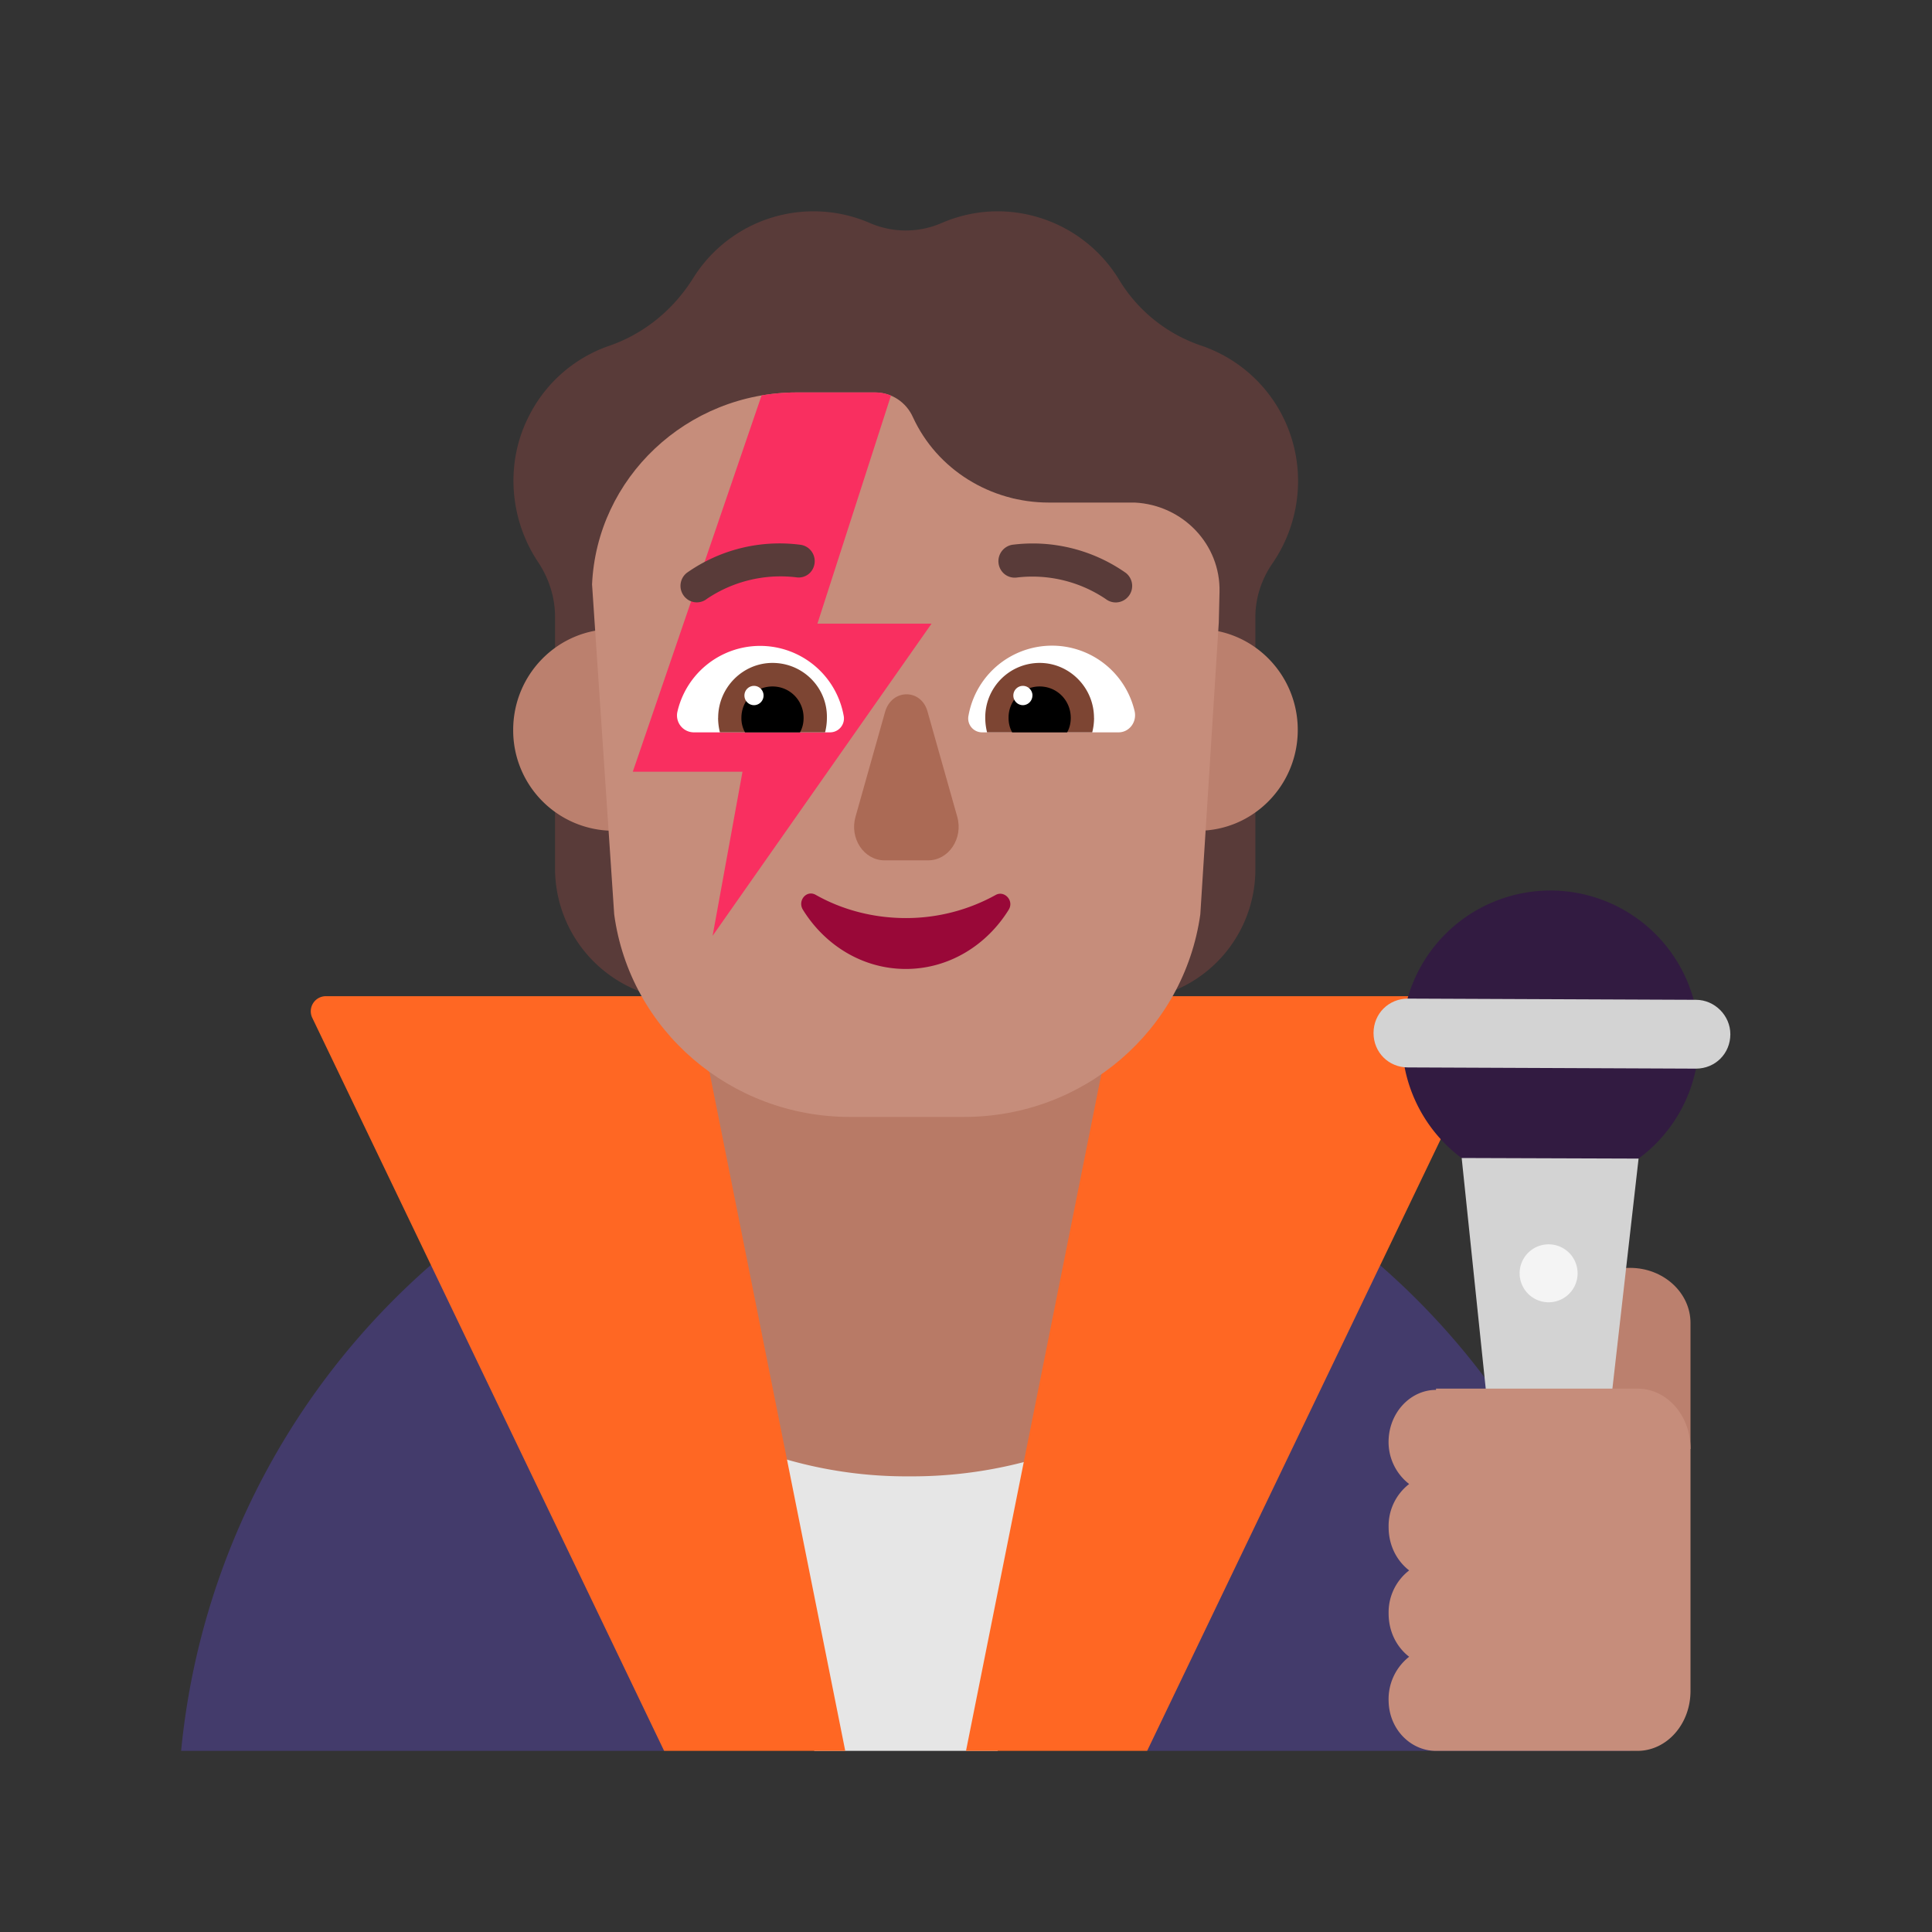 <svg xmlns="http://www.w3.org/2000/svg" xmlns:xlink="http://www.w3.org/1999/xlink" width="32" height="32" viewBox="0 0 32 32"><rect x="0" y="0" width="32" height="32" fill="#333333" stroke="none"/><g fill="none"><path fill="#433B6B" d="M7.137 20.952A12.246 12.246 0 0 0 3 29h8v-4.945l-3.863-3.103ZM19 29h8a12.257 12.257 0 0 0-4.14-8.043L19 24.055V29Z"/><path fill="#B87A66" d="M14.527 17c-1.554 0-3.08.225-4.527.648l1.473 7.77c.964.37 2.01.582 3.107.582a8.914 8.914 0 0 0 2.933-.503L19 17.662A15.107 15.107 0 0 0 14.527 17Z"/><path fill="#E6E6E6" d="m12.5 24l.987 5h3.037l.976-4.947a7.35 7.35 0 0 1-2.428.4A7.196 7.196 0 0 1 12.5 24Z"/><path fill="#FF6723" d="M5.172 16.858L11 29h3l-2.5-12.5H5.397a.25.25 0 0 0-.225.358Zm19.656 0L19 29h-3l2.5-12.5h6.103a.25.25 0 0 1 .225.358Z"/><path fill="#593B39" d="M21.189 6.79a2.365 2.365 0 0 0-1.277-1.06a2.538 2.538 0 0 1-1.366-1.08a2.36 2.36 0 0 0-2.02-1.15c-.326 0-.642.07-.92.19c-.386.17-.821.17-1.207 0a2.348 2.348 0 0 0-2.92.92c-.326.52-.811.92-1.395 1.12a2.34 2.34 0 0 0-1.307 1.13c-.425.8-.336 1.76.149 2.47c.168.26.267.57.267.88v4.17c0 .93.584 1.75 1.455 2.06l1.87.65V9.67c.149-.14.268-.31.377-.5c.168-.29.267-.61.296-.92a2.283 2.283 0 0 0 1.801-.55c.417.35.941.57 1.525.57c.099 0 .188-.01.277-.02a2.392 2.392 0 0 0 .673 1.42v7.43l1.87-.65a2.174 2.174 0 0 0 1.456-2.06v-4.17c0-.31.099-.62.277-.88c.514-.74.584-1.73.119-2.55Z"/><path fill="#BB806E" d="M11.806 12.09c0 .922-.74 1.67-1.653 1.67A1.662 1.662 0 0 1 8.5 12.09c0-.922.74-1.67 1.653-1.67s1.653.748 1.653 1.67Zm9.689 0c0 .922-.74 1.67-1.653 1.67a1.661 1.661 0 0 1-1.652-1.67c0-.922.74-1.67 1.652-1.67c.913 0 1.653.748 1.653 1.67Z"/><path fill="#C68D7B" d="M9.806 9.688C9.881 7.918 11.374 6.5 13.2 6.5h1.294c.279 0 .518.166.627.41c.399.868 1.285 1.414 2.25 1.414h1.424c.797.04 1.424.693 1.404 1.483l-.012.503l-.306 4.834c-.27 1.922-1.932 3.356-3.913 3.356h-1.892c-1.972 0-3.644-1.434-3.903-3.356l-.366-5.456Z"/><path fill="#990838" d="M15.003 15.206c-.545 0-1.06-.14-1.493-.385c-.152-.085-.303.096-.212.246c.363.587.989.982 1.705.982c.716 0 1.342-.395 1.705-.982c.091-.15-.07-.32-.212-.246a3.06 3.06 0 0 1-1.493.385Z"/><path fill="#F92F60" d="M14.756 6.552a.681.681 0 0 0-.263-.052H13.2c-.2 0-.396.017-.586.05l-2.133 6.232h1.817l-.495 2.718l3.626-5.17h-1.89l1.218-3.778Z"/><path fill="#fff" d="M11.222 11.78a1.406 1.406 0 0 1 2.751.07a.23.23 0 0 1-.227.28h-2.257a.28.28 0 0 1-.267-.35Zm7.571 0a1.405 1.405 0 0 0-2.751.07a.23.23 0 0 0 .227.28h2.257c.178 0 .307-.17.267-.35Z"/><path fill="#7D4533" d="M11.895 11.89c0-.5.406-.91.9-.91c.505 0 .911.41.901.91c0 .08-.01.16-.03.24h-1.742a.996.996 0 0 1-.03-.24Zm6.225 0c0-.5-.405-.91-.9-.91a.902.902 0 0 0-.901.91c0 .08.01.16.03.24h1.742c.02-.08.03-.16.03-.24Z"/><path fill="#000" d="M12.795 11.37c.287 0 .515.23.515.52c0 .09-.02.17-.06.24h-.91a.48.48 0 0 1-.06-.24c0-.29.228-.52.515-.52Zm4.425 0a.514.514 0 0 0-.515.52c0 .09.02.17.06.24h.91c.04-.07.06-.15.06-.24c0-.29-.228-.52-.515-.52Z"/><path fill="#fff" d="M12.647 11.52a.16.16 0 0 1-.158.16a.16.16 0 0 1-.159-.16a.16.16 0 0 1 .159-.16a.16.16 0 0 1 .158.16Zm4.453 0a.16.16 0 0 1-.157.16a.16.16 0 0 1-.159-.16a.16.16 0 0 1 .159-.16a.16.16 0 0 1 .158.16Z"/><path fill="#AB6A55" d="m14.66 11.79l-.49 1.738c-.102.356.138.722.481.722h.722c.343 0 .583-.366.482-.722l-.491-1.738c-.102-.387-.593-.387-.704 0Z"/><path fill="#593B39" d="M11.385 9.927a.27.27 0 0 0 .326-.01a2.186 2.186 0 0 1 1.485-.354a.262.262 0 0 0 .266-.139a.276.276 0 0 0-.027-.3a.27.27 0 0 0-.179-.101a2.663 2.663 0 0 0-1.88.465a.274.274 0 0 0-.09.305c.019.054.053.1.1.134Zm6.93-.005a.27.27 0 0 0 .323.005a.273.273 0 0 0 .103-.3a.273.273 0 0 0-.094-.138a2.682 2.682 0 0 0-1.88-.466a.276.276 0 0 0-.131.484a.27.27 0 0 0 .194.06a2.174 2.174 0 0 1 1.485.355Z"/><path fill="#BB806E" d="M27 21c.551 0 1 .41 1 .912V24h-2v-2.088c0-.503.449-.912 1-.912Z"/><path fill="#321B41" d="M25.68 19.67a2.46 2.46 0 1 0 0-4.92a2.46 2.46 0 0 0 0 4.92Z"/><path fill="#D3D3D3" d="m23.32 16.54l4.77.02c.31 0 .57.26.57.57c0 .32-.25.57-.57.57l-4.77-.02c-.32 0-.57-.25-.57-.57c0-.32.25-.57.57-.57Zm1.55 8.97c.04.4.37.7.77.7c.39 0 .73-.29.78-.69l.72-6.33l-2.93-.01l.66 6.33Z"/><path fill="#F4F4F4" d="M25.65 21.57a.48.48 0 1 0 0-.96a.48.48 0 0 0 0 .96Z"/><path fill="#C68D7B" d="M23.785 23.021c-.416 0-.766.363-.785.822a.88.88 0 0 0 .34.737a.876.876 0 0 0-.34.715c0 .3.133.555.34.716a.876.876 0 0 0-.34.715c0 .299.133.555.34.715a.892.892 0 0 0-.34.737c.01.47.369.822.785.822h3.336c.482 0 .879-.438.879-.993v-4.014c0-.545-.387-.993-.879-.993h-3.336v.021Z"/></g></svg>